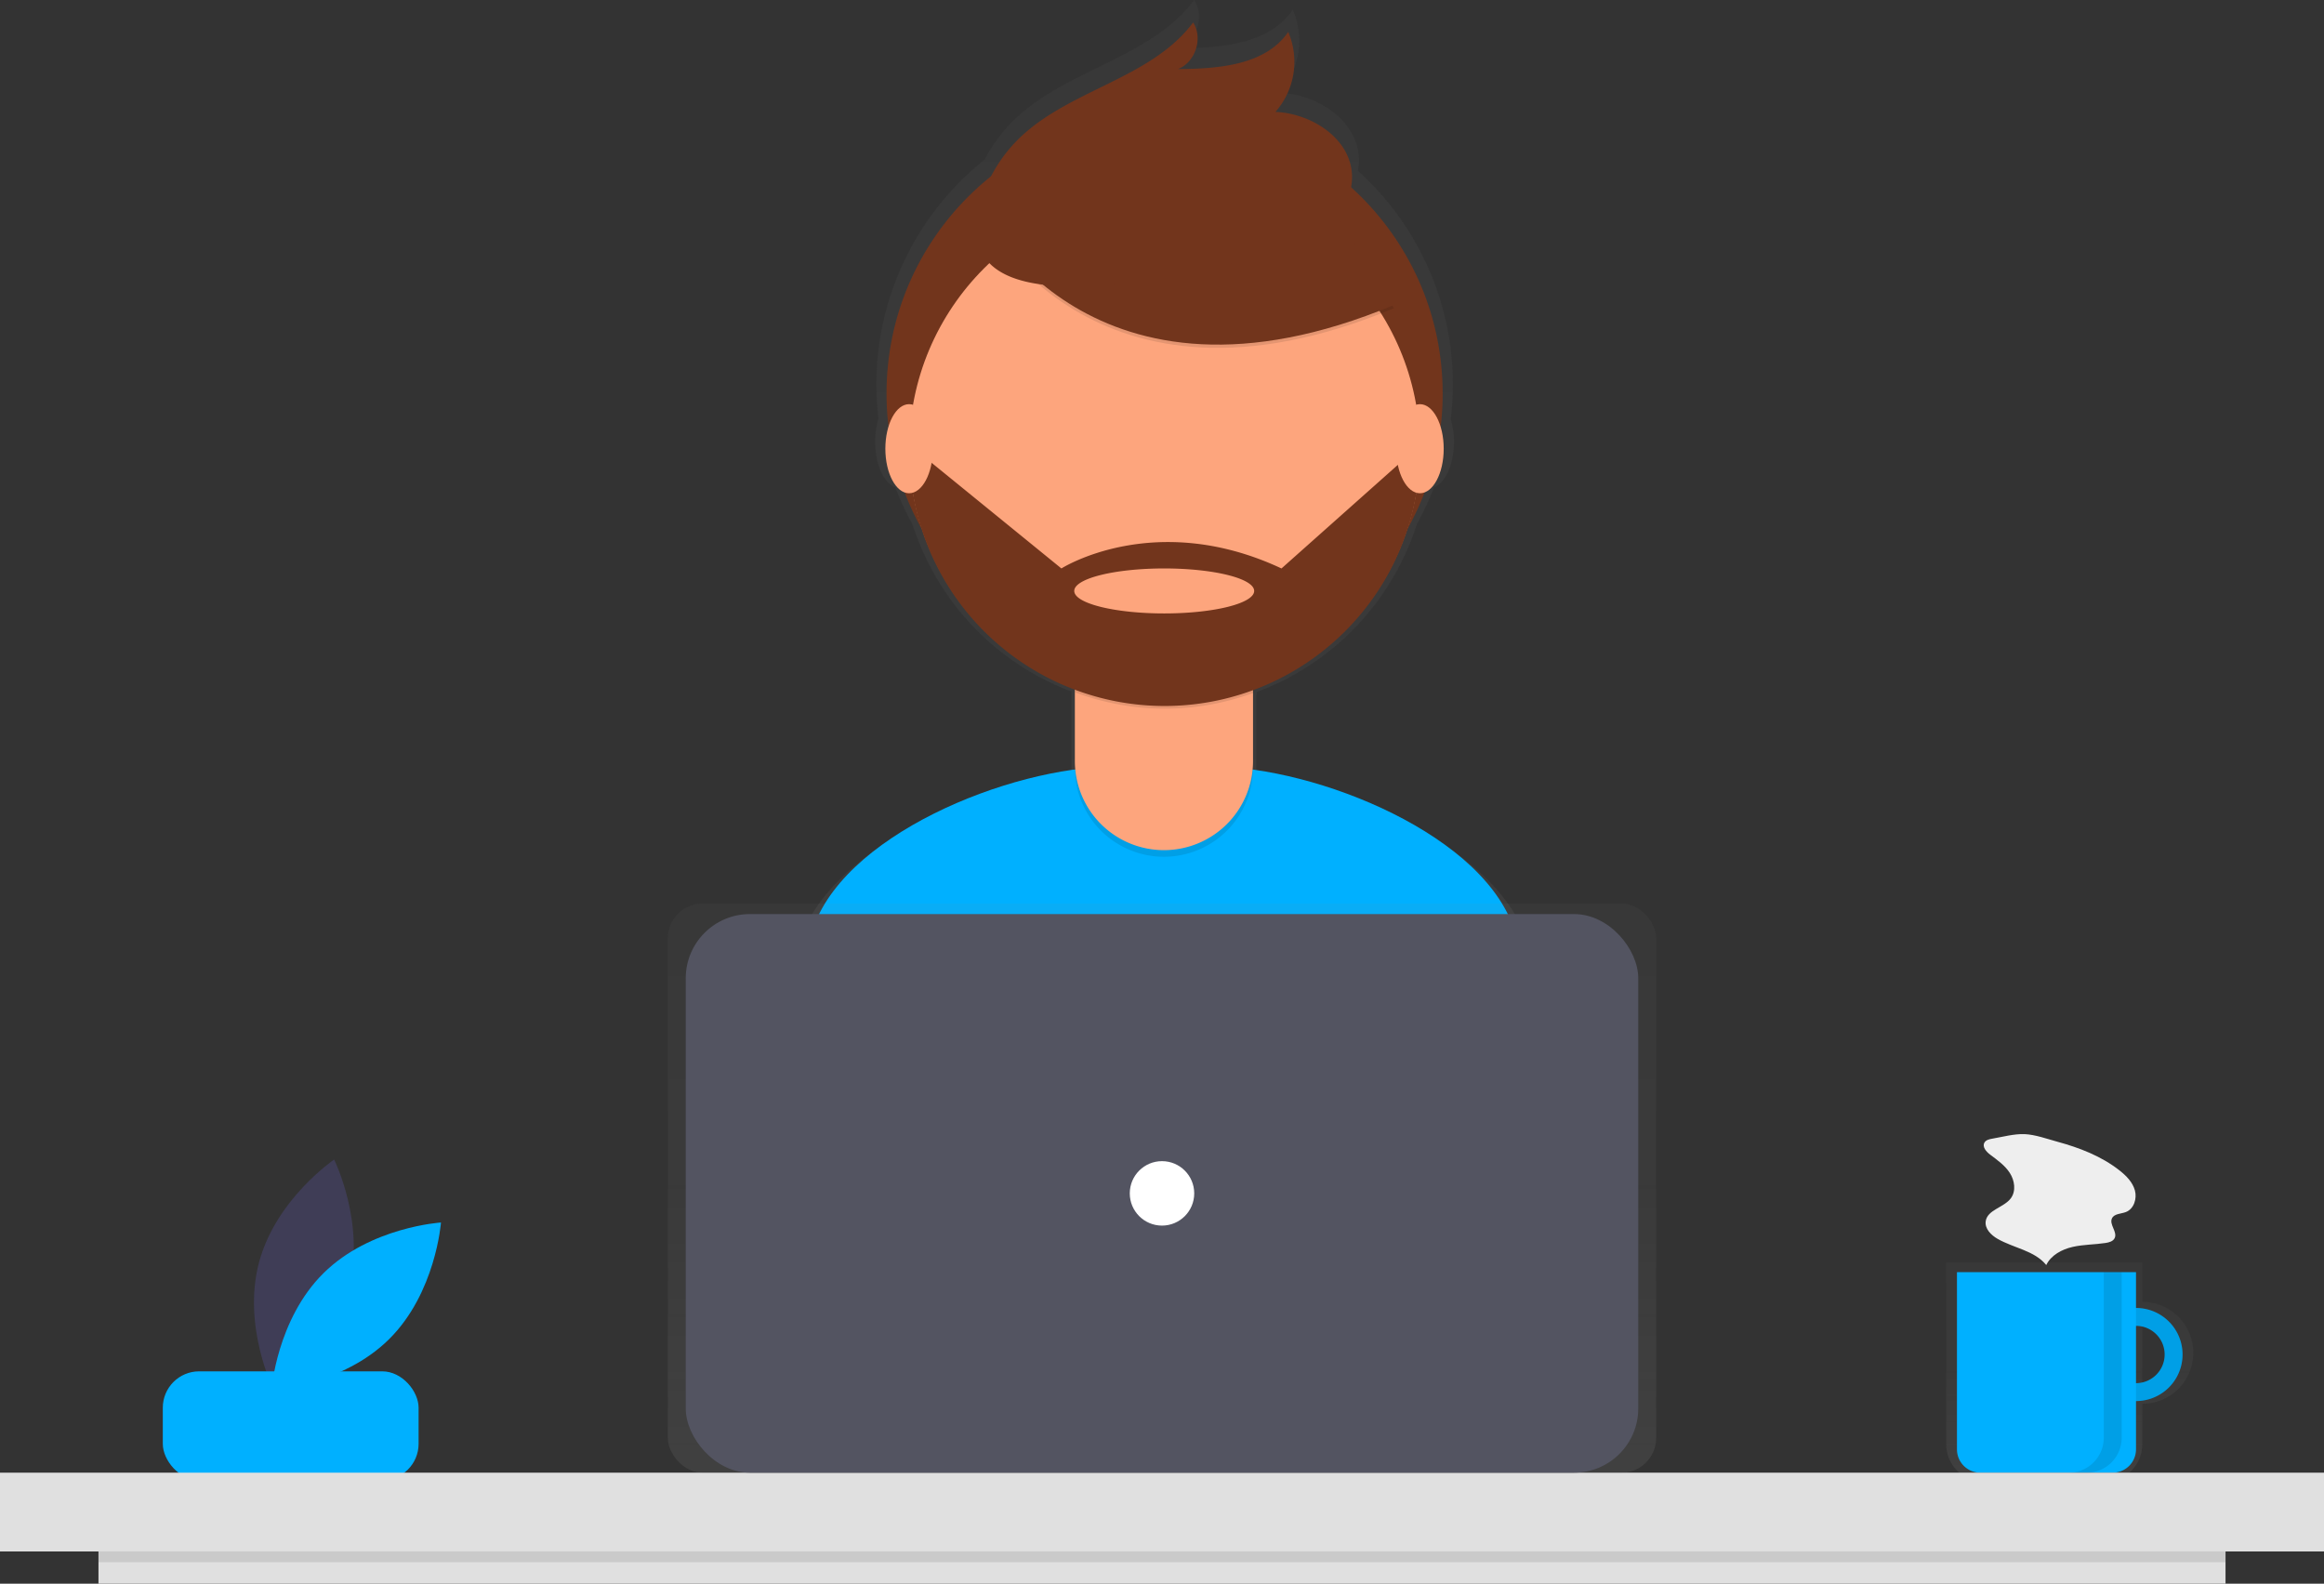 <svg xmlns:xlink="http://www.w3.org/1999/xlink" id="e2165270-d70d-4354-9ac9-1848d055b0c2" data-name="Layer 1"
     xmlns="http://www.w3.org/2000/svg" width="971.44" height="662" viewBox="0 0 971.44 662">
    <rect x="0" y="0" width="971.44" height="662" fill="#333333" stroke="none"/>
    <defs>
        <linearGradient id="afa9b5ae-644d-481c-a512-b5b81b77e42b" x1="979.446" y1="738.59" x2="979.446"
                        y2="646.785" gradientUnits="userSpaceOnUse">
            <stop offset="0" stop-color="gray" stop-opacity="0.25"/>
            <stop offset="0.535" stop-color="gray" stop-opacity="0.12"/>
            <stop offset="1" stop-color="gray" stop-opacity="0.1"/>
        </linearGradient>
        <linearGradient id="bf9220ea-365d-417c-960f-9ff5535a2d22" x1="600.652" y1="650.105" x2="600.652" y2="119"
                        xlink:href="#afa9b5ae-644d-481c-a512-b5b81b77e42b"/>
        <linearGradient id="b4202d31-0de8-4369-b735-813ee4300deb" x1="485.72" y1="615.598" x2="485.72"
                        y2="377.704" xlink:href="#afa9b5ae-644d-481c-a512-b5b81b77e42b"/>
    </defs>
    <title>Designer</title>
    <path d="M260.114,656.809c-6.985,26.598-31.459,43.22-31.459,43.22s-13.15-26.502-6.166-53.1,31.459-43.22,31.459-43.22S267.098,630.211,260.114,656.809Z"
          transform="translate(-114.28 -119)" fill="#3f3d56"/>
    <path d="M249.52,651.183c-19.563,19.327-21.751,48.831-21.751,48.831s29.528-1.831,49.091-21.159,21.751-48.831,21.751-48.831S269.082,631.855,249.52,651.183Z"
          transform="translate(-114.28 -119)" fill="#00b0ff"/>
    <rect x="68.053" y="573.241" width="106.916" height="45.496" rx="15.198" fill="#00b0ff"/>
    <g opacity="0.7">
        <path d="M1009.774,663.178V646.785H927.805V722.606a15.984,15.984,0,0,0,15.984,15.984h50.001a15.984,15.984,0,0,0,15.984-15.984V705.802a21.312,21.312,0,0,0,0-42.624Zm0,34.427v-26.23a13.115,13.115,0,0,1,0,26.23Z"
              transform="translate(-114.28 -119)" fill="url(#afa9b5ae-644d-481c-a512-b5b81b77e42b)"/>
    </g>
    <path d="M1007.137,665.744a19.459,19.459,0,1,0,19.459,19.459A19.459,19.459,0,0,0,1007.137,665.744Zm0,31.433a11.975,11.975,0,1,1,11.975-11.975A11.975,11.975,0,0,1,1007.137,697.178Z"
          transform="translate(-114.28 -119)" fill="#00b0ff"/>
    <path d="M1007.137,665.744a19.459,19.459,0,1,0,19.459,19.459A19.459,19.459,0,0,0,1007.137,665.744Zm0,31.433a11.975,11.975,0,1,1,11.975-11.975A11.975,11.975,0,0,1,1007.137,697.178Z"
          transform="translate(-114.28 -119)" opacity="0.1"/>
    <path d="M818.016,531.776H892.857a0,0,0,0,1,0,0v74.072a9.75,9.75,0,0,1-9.75,9.75H827.766a9.75,9.75,0,0,1-9.75-9.75V531.776A0,0,0,0,1,818.016,531.776Z"
          fill="#00b0ff"/>
    <rect y="615.598" width="971.44" height="32.93" fill="#e0e0e0"/>
    <g opacity="0.7">
        <path d="M753.249,514.265c-10.412-37.792-69.438-65.389-113.851-71.508.006-.279.021-.555.021-.836V409.571c.047-.017.096-.032.143-.049v-1.226A110.939,110.939,0,0,0,706.573,338.064a119.882,119.882,0,0,0,7.15-15.416c4.741-1.726,8.322-9.545,8.322-18.939a33.069,33.069,0,0,0-1.338-9.495,121.528,121.528,0,0,0,.889-14.419,120.179,120.179,0,0,0-39.697-89.382,23.448,23.448,0,0,0,.375-5.877c-1.005-15.527-17.589-26.076-33.133-26.781a32.8,32.8,0,0,0,5.531-34.637c-9.911,14.439-30.259,15.974-47.772,16.088,7.557-2.926,10.957-13.397,6.562-20.205-18.304,24.534-53.985,29.077-75.756,50.594a63.863,63.863,0,0,0-11.78,16.067,120.241,120.241,0,0,0-45.319,94.135,121.556,121.556,0,0,0,.872,14.289,32.964,32.964,0,0,0-1.38,9.625c0,9.437,3.615,17.28,8.388,18.958a119.884,119.884,0,0,0,7.183,15.467,110.917,110.917,0,0,0,66.541,69.985v33.802c0,.26.014.517.02.776-44.581,6.014-104.079,33.828-114.398,71.924-8.911,32.899-18.424,69.028-23.157,90.241,40.568,28.506,125.693,45.243,179.041,45.243,50.687,0,133.533-15.107,172.907-41.063C772.361,585.734,762.548,548.018,753.249,514.265Z"
              transform="translate(-114.28 -119)" fill="url(#bf9220ea-365d-417c-960f-9ff5535a2d22)"/>
    </g>
    <path d="M603.61,640.722c48.896,0,128.814-14.573,166.797-39.612-4.114-22.484-13.58-58.868-22.55-91.428-11.424-41.468-83.528-70.216-126.54-70.216h-41.449c-43.146,0-115.353,28.915-126.634,70.56-8.596,31.736-17.773,66.589-22.338,87.052C470.031,624.575,552.148,640.722,603.61,640.722Z"
          transform="translate(-114.28 -119)" fill="#00b0ff"/>
    <circle cx="486.807" cy="164.497" r="116.236" fill="#72351c"/>
    <path d="M449.291,261.311H523.77a0,0,0,0,1,0,0v59.583a37.239,37.239,0,0,1-37.239,37.239h-0a37.239,37.239,0,0,1-37.239-37.239V261.311A0,0,0,0,1,449.291,261.311Z"
          opacity="0.1"/>
    <path d="M459.974,258.553H513.087a10.683,10.683,0,0,1,10.683,10.683v48.9a37.239,37.239,0,0,1-37.239,37.239h-0a37.239,37.239,0,0,1-37.239-37.239V269.236A10.683,10.683,0,0,1,459.974,258.553Z"
          fill="#fda57d"/>
    <path d="M563.709,408.434a107.191,107.191,0,0,0,74.479.206v-9.149H563.709Z"
          transform="translate(-114.28 -119)" opacity="0.1"/>
    <circle cx="486.807" cy="187.668" r="106.753" fill="#fda57d"/>
    <path d="M525.046,209.565S570.036,300.888,696.948,247.84L667.402,201.507l-52.376-18.802Z"
          transform="translate(-114.28 -119)" opacity="0.1"/>
    <path d="M525.046,208.222s44.99,91.323,171.901,38.275L667.402,200.164,615.026,181.362Z"
          transform="translate(-114.28 -119)" fill="#72351c"/>
    <path d="M524.647,202.052a61.67,61.67,0,0,1,15.285-24.863c21.001-20.757,55.422-25.139,73.079-48.806,4.24,6.568.959,16.668-6.33,19.491,16.894-.11,36.523-1.59,46.084-15.519a31.642,31.642,0,0,1-5.336,33.413c14.994.681,30.993,10.857,31.962,25.835.646,9.979-5.611,19.427-13.811,25.149s-18.121,8.35-27.886,10.503C609.188,233.54,506.046,259.882,524.647,202.052Z"
          transform="translate(-114.28 -119)" fill="#72351c"/>
    <path d="M707.836,307.602h-2.83l-55.062,49.019c-53.048-24.845-91.994,0-91.994,0L500.201,309.617l-5.823.732a106.75,106.75,0,0,0,213.458-2.746ZM600.924,375.423c-20.768,0-37.603-4.209-37.603-9.401s16.836-9.401,37.603-9.401,37.603,4.209,37.603,9.401S621.692,375.423,600.924,375.423Z"
          transform="translate(-114.28 -119)" fill="#72351c"/>
    <ellipse cx="380.011" cy="187.566" rx="9.93" ry="18.62" fill="#fda57d"/>
    <ellipse cx="593.545" cy="187.566" rx="9.93" ry="18.62" fill="#fda57d"/>
    <g opacity="0.7">
        <rect x="279.158" y="377.704" width="413.124" height="237.894" rx="14.5"
              fill="url(#b4202d31-0de8-4369-b735-813ee4300deb)"/>
    </g>
    <rect x="286.642" y="382.093" width="398.156" height="233.505" rx="26.835" fill="#535461"/>
    <circle cx="485.72" cy="498.846" r="13.471" fill="#fff"/>
    <rect x="41.163" y="648.529" width="889.115" height="13.471" fill="#e0e0e0"/>
    <rect x="41.163" y="648.529" width="889.115" height="4.49" opacity="0.1"/>
    <path d="M993.665,650.776v69.228a14.594,14.594,0,0,1-14.594,14.594h7.484a14.594,14.594,0,0,0,14.594-14.594V650.776Z"
          transform="translate(-114.28 -119)" opacity="0.1"/>
    <path d="M947.064,594.979c-1.262.216-2.686.557-3.305,1.678-.982,1.78.797,3.786,2.421,5.009,2.999,2.259,6.16,4.478,8.199,7.632s2.679,7.554.451,10.576c-2.91,3.946-9.852,4.795-10.524,9.652-.431,3.118,2.264,5.778,4.995,7.343,6.741,3.862,15.432,4.892,20.315,10.935,2.02-4.154,6.538-6.555,11.042-7.58s9.183-.949,13.749-1.644c1.474-.225,3.135-.675,3.794-2.012,1.276-2.59-2.362-5.697-1.106-8.298.956-1.979,3.763-1.826,5.813-2.618,3.338-1.291,4.715-5.587,3.767-9.038s-3.624-6.148-6.438-8.36c-7.584-5.96-16.704-9.464-25.927-11.985-4.29-1.172-9.326-3.011-13.781-3.189C956.227,592.907,951.322,594.251,947.064,594.979Z"
          transform="translate(-114.28 -119)" fill="#eee"/>
</svg>
